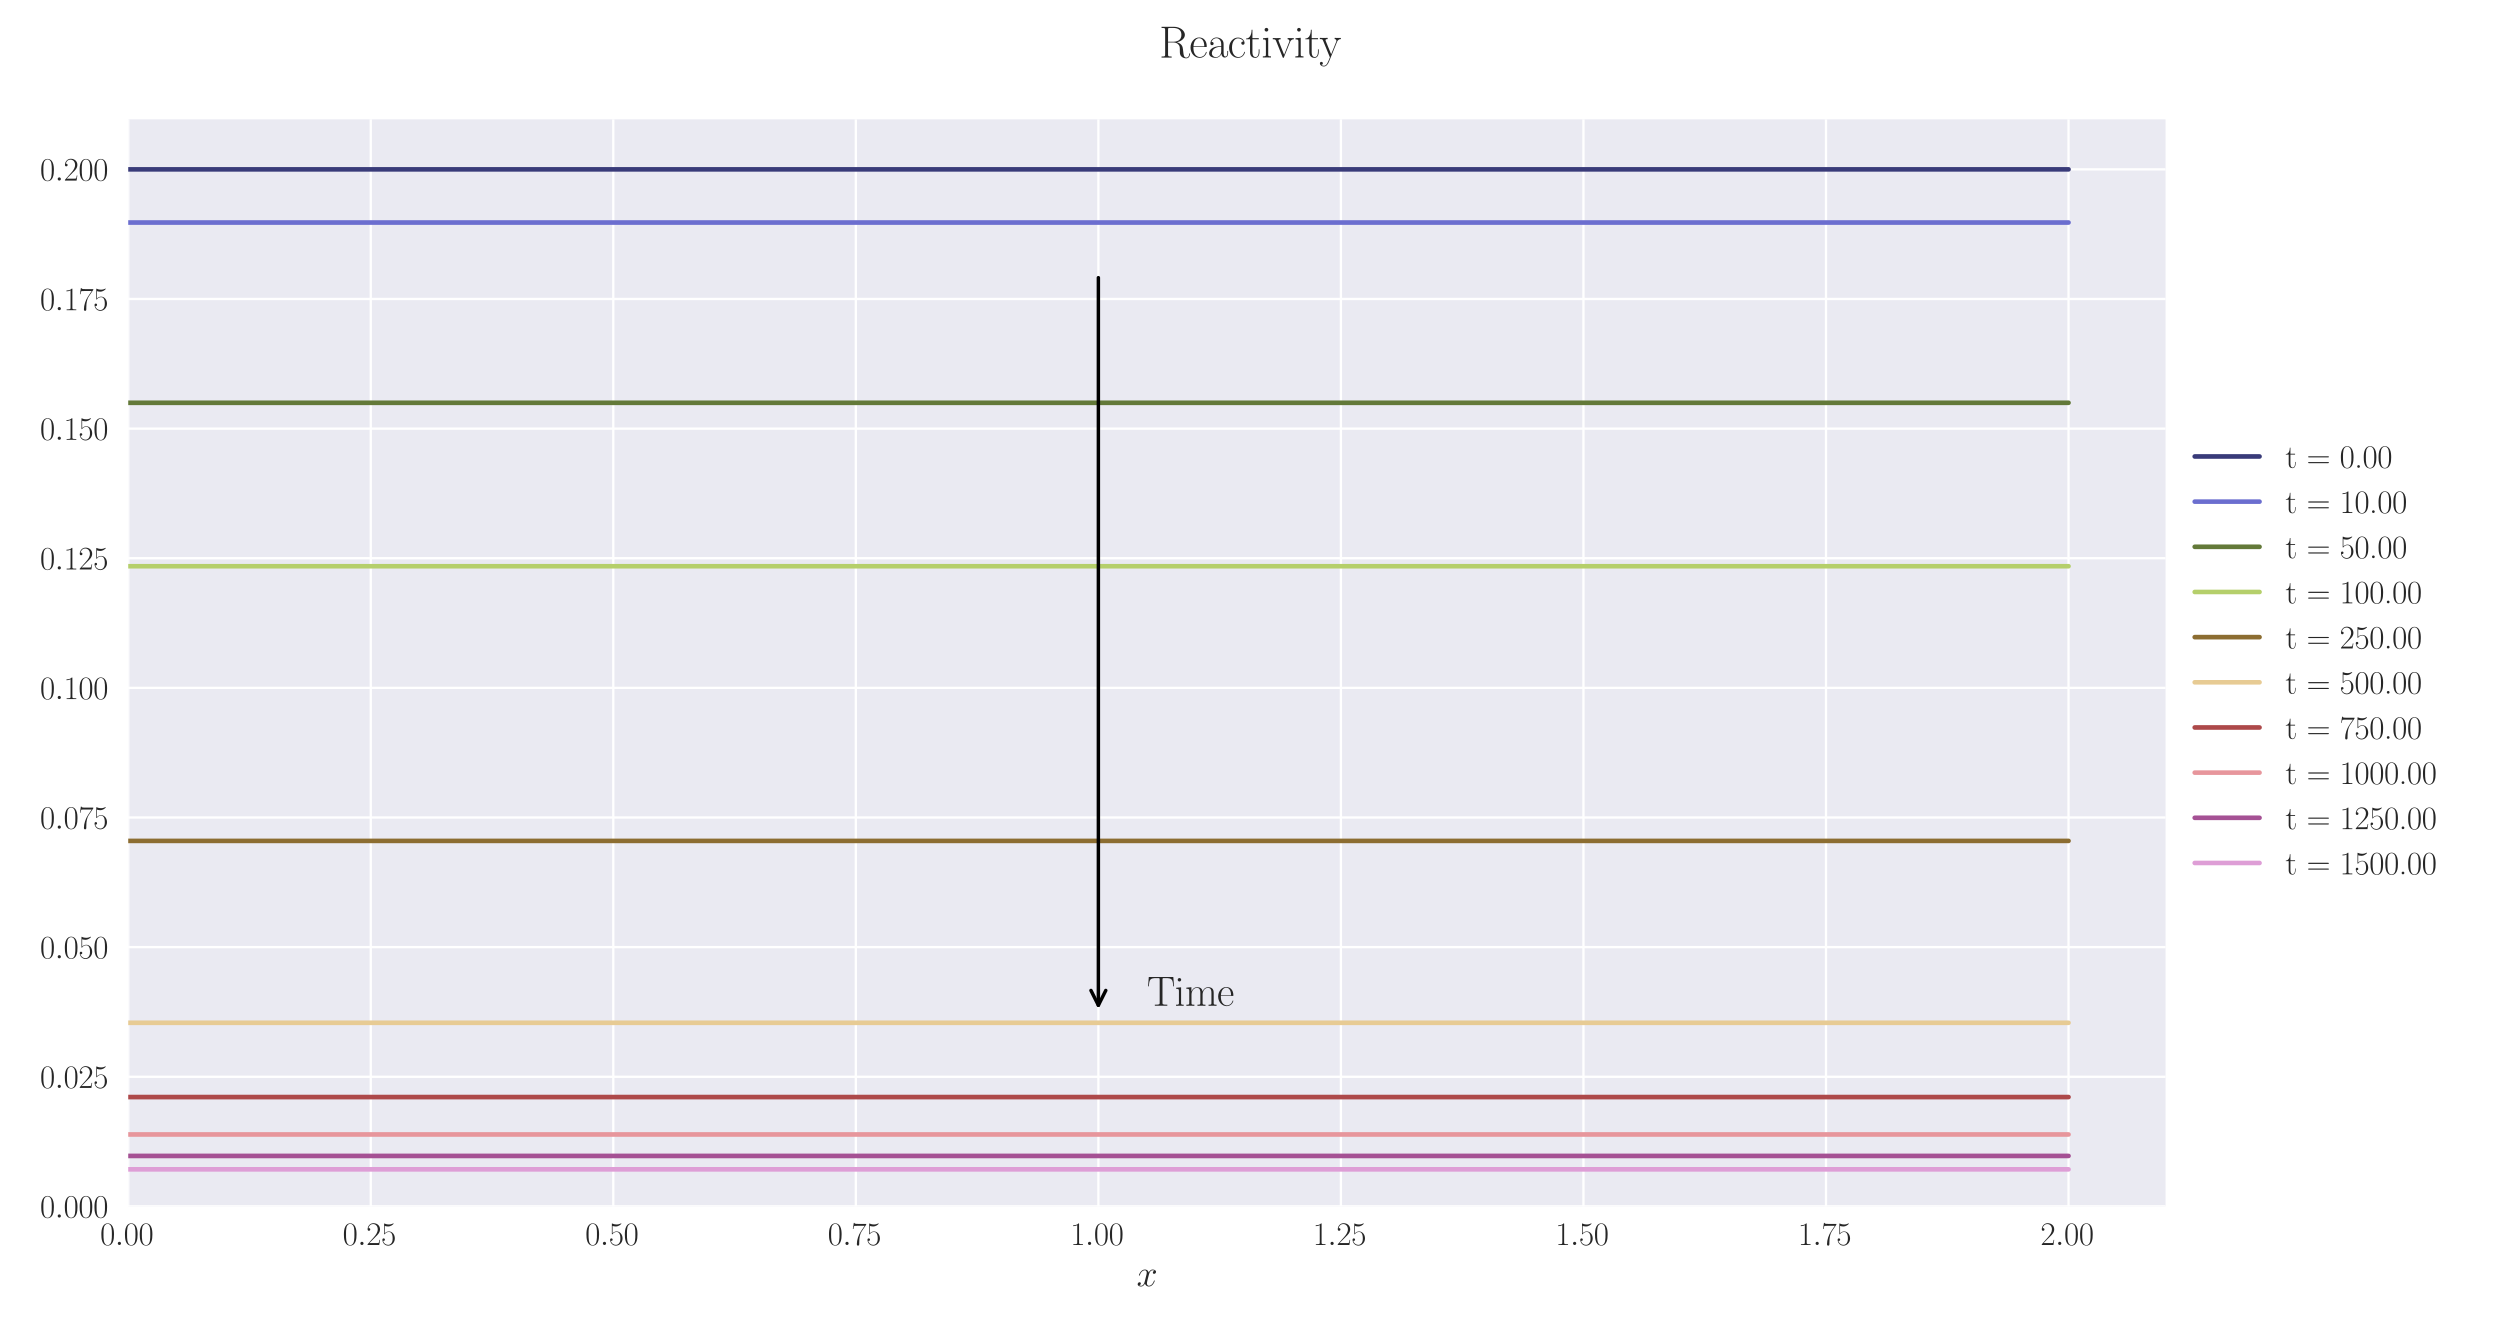 <?xml version="1.0" encoding="utf-8" standalone="no"?>
<!DOCTYPE svg PUBLIC "-//W3C//DTD SVG 1.1//EN"
  "http://www.w3.org/Graphics/SVG/1.1/DTD/svg11.dtd">
<svg xmlns:xlink="http://www.w3.org/1999/xlink" width="1080pt" height="576pt" viewBox="0 0 1080 576" xmlns="http://www.w3.org/2000/svg" version="1.1">
 <defs>
  <style type="text/css">*{stroke-linejoin: round; stroke-linecap: butt}</style>
 </defs>
 <g id="figure_1">
  <g id="patch_1">
   <path d="M 0 576 
L 1080 576 
L 1080 0 
L 0 0 
z
" style="fill: #ffffff"/>
  </g>
  <g id="axes_1">
   <g id="patch_2">
    <path d="M 55.388 521.153 
L 935.518 521.153 
L 935.518 51.564 
L 55.388 51.564 
z
" style="fill: #eaeaf2"/>
   </g>
   <g id="matplotlib.axis_1">
    <g id="xtick_1">
     <g id="line2d_1">
      <path d="M 55.388 521.153 
L 55.388 51.564 
" clip-path="url(#pc5a077cd15)" style="fill: none; stroke: #ffffff; stroke-linecap: round"/>
     </g>
     <g id="line2d_2"/>
     <g id="text_1">
      <!-- $\mathdefault{0.00}$ -->
      <g style="fill: #262626" transform="translate(43.248 537.839) scale(0.14 -0.14)">
       <defs>
        <path id="CMR17-30" d="M 2688 2025 
C 2688 2416 2682 3080 2413 3591 
C 2176 4039 1798 4198 1466 4198 
C 1158 4198 768 4058 525 3597 
C 269 3118 243 2524 243 2025 
C 243 1661 250 1106 448 619 
C 723 -39 1216 -128 1466 -128 
C 1760 -128 2208 -7 2470 600 
C 2662 1042 2688 1559 2688 2025 
z
M 1466 -26 
C 1056 -26 813 325 723 812 
C 653 1188 653 1738 653 2096 
C 653 2588 653 2997 736 3387 
C 858 3929 1216 4096 1466 4096 
C 1728 4096 2067 3923 2189 3400 
C 2272 3036 2278 2607 2278 2096 
C 2278 1680 2278 1169 2202 792 
C 2067 95 1690 -26 1466 -26 
z
" transform="scale(0.016)"/>
        <path id="CMMI12-3a" d="M 1178 307 
C 1178 492 1024 619 870 619 
C 685 619 557 466 557 313 
C 557 128 710 0 864 0 
C 1050 0 1178 153 1178 307 
z
" transform="scale(0.016)"/>
       </defs>
       <use xlink:href="#CMR17-30" transform="scale(0.996)"/>
       <use xlink:href="#CMMI12-3a" transform="translate(45.69 0) scale(0.996)"/>
       <use xlink:href="#CMR17-30" transform="translate(72.788 0) scale(0.996)"/>
       <use xlink:href="#CMR17-30" transform="translate(118.478 0) scale(0.996)"/>
      </g>
     </g>
    </g>
    <g id="xtick_2">
     <g id="line2d_3">
      <path d="M 160.165 521.153 
L 160.165 51.564 
" clip-path="url(#pc5a077cd15)" style="fill: none; stroke: #ffffff; stroke-linecap: round"/>
     </g>
     <g id="line2d_4"/>
     <g id="text_2">
      <!-- $\mathdefault{0.25}$ -->
      <g style="fill: #262626" transform="translate(148.025 537.839) scale(0.14 -0.14)">
       <defs>
        <path id="CMR17-32" d="M 2669 989 
L 2554 989 
C 2490 536 2438 459 2413 420 
C 2381 369 1920 369 1830 369 
L 602 369 
C 832 619 1280 1072 1824 1597 
C 2214 1967 2669 2402 2669 3035 
C 2669 3790 2067 4224 1395 4224 
C 691 4224 262 3604 262 3030 
C 262 2780 448 2748 525 2748 
C 589 2748 781 2787 781 3010 
C 781 3207 614 3264 525 3264 
C 486 3264 448 3258 422 3245 
C 544 3790 915 4058 1306 4058 
C 1862 4058 2227 3617 2227 3035 
C 2227 2479 1901 2000 1536 1584 
L 262 146 
L 262 0 
L 2515 0 
L 2669 989 
z
" transform="scale(0.016)"/>
        <path id="CMR17-35" d="M 730 3692 
C 794 3666 1056 3584 1325 3584 
C 1920 3584 2246 3911 2432 4100 
C 2432 4157 2432 4192 2394 4192 
C 2387 4192 2374 4192 2323 4163 
C 2099 4058 1837 3973 1517 3973 
C 1325 3973 1037 3999 723 4139 
C 653 4171 640 4171 634 4171 
C 602 4171 595 4164 595 4037 
L 595 2203 
C 595 2089 595 2057 659 2057 
C 691 2057 704 2070 736 2114 
C 941 2401 1222 2522 1542 2522 
C 1766 2522 2246 2382 2246 1289 
C 2246 1085 2246 715 2054 421 
C 1894 159 1645 25 1370 25 
C 947 25 518 320 403 814 
C 429 807 480 795 506 795 
C 589 795 749 840 749 1038 
C 749 1210 627 1280 506 1280 
C 358 1280 262 1190 262 1011 
C 262 454 704 -128 1382 -128 
C 2042 -128 2669 440 2669 1264 
C 2669 2030 2170 2624 1549 2624 
C 1222 2624 947 2503 730 2274 
L 730 3692 
z
" transform="scale(0.016)"/>
       </defs>
       <use xlink:href="#CMR17-30" transform="scale(0.996)"/>
       <use xlink:href="#CMMI12-3a" transform="translate(45.69 0) scale(0.996)"/>
       <use xlink:href="#CMR17-32" transform="translate(72.788 0) scale(0.996)"/>
       <use xlink:href="#CMR17-35" transform="translate(118.478 0) scale(0.996)"/>
      </g>
     </g>
    </g>
    <g id="xtick_3">
     <g id="line2d_5">
      <path d="M 264.942 521.153 
L 264.942 51.564 
" clip-path="url(#pc5a077cd15)" style="fill: none; stroke: #ffffff; stroke-linecap: round"/>
     </g>
     <g id="line2d_6"/>
     <g id="text_3">
      <!-- $\mathdefault{0.50}$ -->
      <g style="fill: #262626" transform="translate(252.803 537.839) scale(0.14 -0.14)">
       <use xlink:href="#CMR17-30" transform="scale(0.996)"/>
       <use xlink:href="#CMMI12-3a" transform="translate(45.69 0) scale(0.996)"/>
       <use xlink:href="#CMR17-35" transform="translate(72.788 0) scale(0.996)"/>
       <use xlink:href="#CMR17-30" transform="translate(118.478 0) scale(0.996)"/>
      </g>
     </g>
    </g>
    <g id="xtick_4">
     <g id="line2d_7">
      <path d="M 369.72 521.153 
L 369.72 51.564 
" clip-path="url(#pc5a077cd15)" style="fill: none; stroke: #ffffff; stroke-linecap: round"/>
     </g>
     <g id="line2d_8"/>
     <g id="text_4">
      <!-- $\mathdefault{0.75}$ -->
      <g style="fill: #262626" transform="translate(357.58 537.839) scale(0.14 -0.14)">
       <defs>
        <path id="CMR17-37" d="M 2886 3941 
L 2886 4081 
L 1382 4081 
C 634 4081 621 4165 595 4288 
L 480 4288 
L 294 3094 
L 410 3094 
C 429 3215 474 3540 550 3661 
C 589 3712 1062 3712 1171 3712 
L 2579 3712 
L 1869 2661 
C 1395 1954 1069 999 1069 165 
C 1069 89 1069 -128 1299 -128 
C 1530 -128 1530 89 1530 171 
L 1530 465 
C 1530 1508 1709 2196 2003 2636 
L 2886 3941 
z
" transform="scale(0.016)"/>
       </defs>
       <use xlink:href="#CMR17-30" transform="scale(0.996)"/>
       <use xlink:href="#CMMI12-3a" transform="translate(45.69 0) scale(0.996)"/>
       <use xlink:href="#CMR17-37" transform="translate(72.788 0) scale(0.996)"/>
       <use xlink:href="#CMR17-35" transform="translate(118.478 0) scale(0.996)"/>
      </g>
     </g>
    </g>
    <g id="xtick_5">
     <g id="line2d_9">
      <path d="M 474.497 521.153 
L 474.497 51.564 
" clip-path="url(#pc5a077cd15)" style="fill: none; stroke: #ffffff; stroke-linecap: round"/>
     </g>
     <g id="line2d_10"/>
     <g id="text_5">
      <!-- $\mathdefault{1.00}$ -->
      <g style="fill: #262626" transform="translate(462.358 537.839) scale(0.14 -0.14)">
       <defs>
        <path id="CMR17-31" d="M 1702 4058 
C 1702 4192 1696 4192 1606 4192 
C 1357 3916 979 3827 621 3827 
C 602 3827 570 3827 563 3808 
C 557 3795 557 3782 557 3648 
C 755 3648 1088 3686 1344 3839 
L 1344 461 
C 1344 236 1331 160 781 160 
L 589 160 
L 589 0 
C 896 0 1216 0 1523 0 
C 1830 0 2150 0 2458 0 
L 2458 160 
L 2266 160 
C 1715 160 1702 230 1702 458 
L 1702 4058 
z
" transform="scale(0.016)"/>
       </defs>
       <use xlink:href="#CMR17-31" transform="scale(0.996)"/>
       <use xlink:href="#CMMI12-3a" transform="translate(45.69 0) scale(0.996)"/>
       <use xlink:href="#CMR17-30" transform="translate(72.788 0) scale(0.996)"/>
       <use xlink:href="#CMR17-30" transform="translate(118.478 0) scale(0.996)"/>
      </g>
     </g>
    </g>
    <g id="xtick_6">
     <g id="line2d_11">
      <path d="M 579.275 521.153 
L 579.275 51.564 
" clip-path="url(#pc5a077cd15)" style="fill: none; stroke: #ffffff; stroke-linecap: round"/>
     </g>
     <g id="line2d_12"/>
     <g id="text_6">
      <!-- $\mathdefault{1.25}$ -->
      <g style="fill: #262626" transform="translate(567.135 537.839) scale(0.14 -0.14)">
       <use xlink:href="#CMR17-31" transform="scale(0.996)"/>
       <use xlink:href="#CMMI12-3a" transform="translate(45.69 0) scale(0.996)"/>
       <use xlink:href="#CMR17-32" transform="translate(72.788 0) scale(0.996)"/>
       <use xlink:href="#CMR17-35" transform="translate(118.478 0) scale(0.996)"/>
      </g>
     </g>
    </g>
    <g id="xtick_7">
     <g id="line2d_13">
      <path d="M 684.052 521.153 
L 684.052 51.564 
" clip-path="url(#pc5a077cd15)" style="fill: none; stroke: #ffffff; stroke-linecap: round"/>
     </g>
     <g id="line2d_14"/>
     <g id="text_7">
      <!-- $\mathdefault{1.50}$ -->
      <g style="fill: #262626" transform="translate(671.912 537.839) scale(0.14 -0.14)">
       <use xlink:href="#CMR17-31" transform="scale(0.996)"/>
       <use xlink:href="#CMMI12-3a" transform="translate(45.69 0) scale(0.996)"/>
       <use xlink:href="#CMR17-35" transform="translate(72.788 0) scale(0.996)"/>
       <use xlink:href="#CMR17-30" transform="translate(118.478 0) scale(0.996)"/>
      </g>
     </g>
    </g>
    <g id="xtick_8">
     <g id="line2d_15">
      <path d="M 788.829 521.153 
L 788.829 51.564 
" clip-path="url(#pc5a077cd15)" style="fill: none; stroke: #ffffff; stroke-linecap: round"/>
     </g>
     <g id="line2d_16"/>
     <g id="text_8">
      <!-- $\mathdefault{1.75}$ -->
      <g style="fill: #262626" transform="translate(776.69 537.839) scale(0.14 -0.14)">
       <use xlink:href="#CMR17-31" transform="scale(0.996)"/>
       <use xlink:href="#CMMI12-3a" transform="translate(45.69 0) scale(0.996)"/>
       <use xlink:href="#CMR17-37" transform="translate(72.788 0) scale(0.996)"/>
       <use xlink:href="#CMR17-35" transform="translate(118.478 0) scale(0.996)"/>
      </g>
     </g>
    </g>
    <g id="xtick_9">
     <g id="line2d_17">
      <path d="M 893.607 521.153 
L 893.607 51.564 
" clip-path="url(#pc5a077cd15)" style="fill: none; stroke: #ffffff; stroke-linecap: round"/>
     </g>
     <g id="line2d_18"/>
     <g id="text_9">
      <!-- $\mathdefault{2.00}$ -->
      <g style="fill: #262626" transform="translate(881.467 537.839) scale(0.14 -0.14)">
       <use xlink:href="#CMR17-32" transform="scale(0.996)"/>
       <use xlink:href="#CMMI12-3a" transform="translate(45.69 0) scale(0.996)"/>
       <use xlink:href="#CMR17-30" transform="translate(72.788 0) scale(0.996)"/>
       <use xlink:href="#CMR17-30" transform="translate(118.478 0) scale(0.996)"/>
      </g>
     </g>
    </g>
    <g id="text_10">
     <!-- $x$ -->
     <g style="fill: #262626" transform="translate(491.018 555.621) scale(0.16 -0.16)">
      <defs>
       <path id="CMMI12-78" d="M 3034 2606 
C 2829 2567 2752 2414 2752 2293 
C 2752 2139 2874 2088 2963 2088 
C 3155 2088 3290 2254 3290 2427 
C 3290 2695 2982 2816 2714 2816 
C 2323 2816 2106 2433 2048 2312 
C 1901 2816 1504 2816 1389 2816 
C 736 2816 390 1980 390 1839 
C 390 1814 416 1782 461 1782 
C 512 1782 525 1820 538 1846 
C 755 2555 1184 2689 1370 2689 
C 1658 2689 1715 2420 1715 2267 
C 1715 2127 1677 1980 1600 1673 
L 1382 798 
C 1286 415 1101 64 762 64 
C 730 64 570 64 435 147 
C 666 192 717 383 717 460 
C 717 588 621 664 499 664 
C 346 664 179 530 179 326 
C 179 57 480 -64 755 -64 
C 1062 -64 1280 179 1414 441 
C 1517 64 1837 -64 2074 -64 
C 2726 -64 3072 773 3072 913 
C 3072 945 3046 971 3008 971 
C 2950 971 2944 939 2925 888 
C 2752 326 2381 64 2093 64 
C 1869 64 1747 230 1747 492 
C 1747 632 1773 734 1875 1156 
L 2099 2024 
C 2195 2408 2413 2689 2707 2689 
C 2720 2689 2899 2689 3034 2606 
z
" transform="scale(0.016)"/>
      </defs>
      <use xlink:href="#CMMI12-78" transform="scale(0.996)"/>
     </g>
    </g>
   </g>
   <g id="matplotlib.axis_2">
    <g id="ytick_1">
     <g id="line2d_19">
      <path d="M 55.388 521.153 
L 935.518 521.153 
" clip-path="url(#pc5a077cd15)" style="fill: none; stroke: #ffffff; stroke-linecap: round"/>
     </g>
     <g id="line2d_20"/>
     <g id="text_11">
      <!-- $\mathdefault{0.000}$ -->
      <g style="fill: #262626" transform="translate(17.28 525.996) scale(0.14 -0.14)">
       <use xlink:href="#CMR17-30" transform="scale(0.996)"/>
       <use xlink:href="#CMMI12-3a" transform="translate(45.69 0) scale(0.996)"/>
       <use xlink:href="#CMR17-30" transform="translate(72.788 0) scale(0.996)"/>
       <use xlink:href="#CMR17-30" transform="translate(118.478 0) scale(0.996)"/>
       <use xlink:href="#CMR17-30" transform="translate(164.169 0) scale(0.996)"/>
      </g>
     </g>
    </g>
    <g id="ytick_2">
     <g id="line2d_21">
      <path d="M 55.388 465.154 
L 935.518 465.154 
" clip-path="url(#pc5a077cd15)" style="fill: none; stroke: #ffffff; stroke-linecap: round"/>
     </g>
     <g id="line2d_22"/>
     <g id="text_12">
      <!-- $\mathdefault{0.025}$ -->
      <g style="fill: #262626" transform="translate(17.28 469.997) scale(0.14 -0.14)">
       <use xlink:href="#CMR17-30" transform="scale(0.996)"/>
       <use xlink:href="#CMMI12-3a" transform="translate(45.69 0) scale(0.996)"/>
       <use xlink:href="#CMR17-30" transform="translate(72.788 0) scale(0.996)"/>
       <use xlink:href="#CMR17-32" transform="translate(118.478 0) scale(0.996)"/>
       <use xlink:href="#CMR17-35" transform="translate(164.169 0) scale(0.996)"/>
      </g>
     </g>
    </g>
    <g id="ytick_3">
     <g id="line2d_23">
      <path d="M 55.388 409.156 
L 935.518 409.156 
" clip-path="url(#pc5a077cd15)" style="fill: none; stroke: #ffffff; stroke-linecap: round"/>
     </g>
     <g id="line2d_24"/>
     <g id="text_13">
      <!-- $\mathdefault{0.050}$ -->
      <g style="fill: #262626" transform="translate(17.28 413.999) scale(0.14 -0.14)">
       <use xlink:href="#CMR17-30" transform="scale(0.996)"/>
       <use xlink:href="#CMMI12-3a" transform="translate(45.69 0) scale(0.996)"/>
       <use xlink:href="#CMR17-30" transform="translate(72.788 0) scale(0.996)"/>
       <use xlink:href="#CMR17-35" transform="translate(118.478 0) scale(0.996)"/>
       <use xlink:href="#CMR17-30" transform="translate(164.169 0) scale(0.996)"/>
      </g>
     </g>
    </g>
    <g id="ytick_4">
     <g id="line2d_25">
      <path d="M 55.388 353.157 
L 935.518 353.157 
" clip-path="url(#pc5a077cd15)" style="fill: none; stroke: #ffffff; stroke-linecap: round"/>
     </g>
     <g id="line2d_26"/>
     <g id="text_14">
      <!-- $\mathdefault{0.075}$ -->
      <g style="fill: #262626" transform="translate(17.28 358) scale(0.14 -0.14)">
       <use xlink:href="#CMR17-30" transform="scale(0.996)"/>
       <use xlink:href="#CMMI12-3a" transform="translate(45.69 0) scale(0.996)"/>
       <use xlink:href="#CMR17-30" transform="translate(72.788 0) scale(0.996)"/>
       <use xlink:href="#CMR17-37" transform="translate(118.478 0) scale(0.996)"/>
       <use xlink:href="#CMR17-35" transform="translate(164.169 0) scale(0.996)"/>
      </g>
     </g>
    </g>
    <g id="ytick_5">
     <g id="line2d_27">
      <path d="M 55.388 297.158 
L 935.518 297.158 
" clip-path="url(#pc5a077cd15)" style="fill: none; stroke: #ffffff; stroke-linecap: round"/>
     </g>
     <g id="line2d_28"/>
     <g id="text_15">
      <!-- $\mathdefault{0.100}$ -->
      <g style="fill: #262626" transform="translate(17.28 302.001) scale(0.14 -0.14)">
       <use xlink:href="#CMR17-30" transform="scale(0.996)"/>
       <use xlink:href="#CMMI12-3a" transform="translate(45.69 0) scale(0.996)"/>
       <use xlink:href="#CMR17-31" transform="translate(72.788 0) scale(0.996)"/>
       <use xlink:href="#CMR17-30" transform="translate(118.478 0) scale(0.996)"/>
       <use xlink:href="#CMR17-30" transform="translate(164.169 0) scale(0.996)"/>
      </g>
     </g>
    </g>
    <g id="ytick_6">
     <g id="line2d_29">
      <path d="M 55.388 241.16 
L 935.518 241.16 
" clip-path="url(#pc5a077cd15)" style="fill: none; stroke: #ffffff; stroke-linecap: round"/>
     </g>
     <g id="line2d_30"/>
     <g id="text_16">
      <!-- $\mathdefault{0.125}$ -->
      <g style="fill: #262626" transform="translate(17.28 246.003) scale(0.14 -0.14)">
       <use xlink:href="#CMR17-30" transform="scale(0.996)"/>
       <use xlink:href="#CMMI12-3a" transform="translate(45.69 0) scale(0.996)"/>
       <use xlink:href="#CMR17-31" transform="translate(72.788 0) scale(0.996)"/>
       <use xlink:href="#CMR17-32" transform="translate(118.478 0) scale(0.996)"/>
       <use xlink:href="#CMR17-35" transform="translate(164.169 0) scale(0.996)"/>
      </g>
     </g>
    </g>
    <g id="ytick_7">
     <g id="line2d_31">
      <path d="M 55.388 185.161 
L 935.518 185.161 
" clip-path="url(#pc5a077cd15)" style="fill: none; stroke: #ffffff; stroke-linecap: round"/>
     </g>
     <g id="line2d_32"/>
     <g id="text_17">
      <!-- $\mathdefault{0.150}$ -->
      <g style="fill: #262626" transform="translate(17.28 190.004) scale(0.14 -0.14)">
       <use xlink:href="#CMR17-30" transform="scale(0.996)"/>
       <use xlink:href="#CMMI12-3a" transform="translate(45.69 0) scale(0.996)"/>
       <use xlink:href="#CMR17-31" transform="translate(72.788 0) scale(0.996)"/>
       <use xlink:href="#CMR17-35" transform="translate(118.478 0) scale(0.996)"/>
       <use xlink:href="#CMR17-30" transform="translate(164.169 0) scale(0.996)"/>
      </g>
     </g>
    </g>
    <g id="ytick_8">
     <g id="line2d_33">
      <path d="M 55.388 129.163 
L 935.518 129.163 
" clip-path="url(#pc5a077cd15)" style="fill: none; stroke: #ffffff; stroke-linecap: round"/>
     </g>
     <g id="line2d_34"/>
     <g id="text_18">
      <!-- $\mathdefault{0.175}$ -->
      <g style="fill: #262626" transform="translate(17.28 134.005) scale(0.14 -0.14)">
       <use xlink:href="#CMR17-30" transform="scale(0.996)"/>
       <use xlink:href="#CMMI12-3a" transform="translate(45.69 0) scale(0.996)"/>
       <use xlink:href="#CMR17-31" transform="translate(72.788 0) scale(0.996)"/>
       <use xlink:href="#CMR17-37" transform="translate(118.478 0) scale(0.996)"/>
       <use xlink:href="#CMR17-35" transform="translate(164.169 0) scale(0.996)"/>
      </g>
     </g>
    </g>
    <g id="ytick_9">
     <g id="line2d_35">
      <path d="M 55.388 73.164 
L 935.518 73.164 
" clip-path="url(#pc5a077cd15)" style="fill: none; stroke: #ffffff; stroke-linecap: round"/>
     </g>
     <g id="line2d_36"/>
     <g id="text_19">
      <!-- $\mathdefault{0.200}$ -->
      <g style="fill: #262626" transform="translate(17.28 78.007) scale(0.14 -0.14)">
       <use xlink:href="#CMR17-30" transform="scale(0.996)"/>
       <use xlink:href="#CMMI12-3a" transform="translate(45.69 0) scale(0.996)"/>
       <use xlink:href="#CMR17-32" transform="translate(72.788 0) scale(0.996)"/>
       <use xlink:href="#CMR17-30" transform="translate(118.478 0) scale(0.996)"/>
       <use xlink:href="#CMR17-30" transform="translate(164.169 0) scale(0.996)"/>
      </g>
     </g>
    </g>
   </g>
   <g id="line2d_37">
    <path d="M 55.388 73.164 
L 63.77 73.164 
L 72.152 73.164 
L 80.534 73.164 
L 88.916 73.164 
L 97.299 73.164 
L 105.681 73.164 
L 114.063 73.164 
L 122.445 73.164 
L 130.827 73.164 
L 139.209 73.164 
L 147.592 73.164 
L 155.974 73.164 
L 164.356 73.164 
L 172.738 73.164 
L 181.12 73.164 
L 189.503 73.164 
L 197.885 73.164 
L 206.267 73.164 
L 214.649 73.164 
L 223.031 73.164 
L 231.414 73.164 
L 239.796 73.164 
L 248.178 73.164 
L 256.56 73.164 
L 264.942 73.164 
L 273.325 73.164 
L 281.707 73.164 
L 290.089 73.164 
L 298.471 73.164 
L 306.853 73.164 
L 315.235 73.164 
L 323.618 73.164 
L 332 73.164 
L 340.382 73.164 
L 348.764 73.164 
L 357.146 73.164 
L 365.529 73.164 
L 373.911 73.164 
L 382.293 73.164 
L 390.675 73.164 
L 399.057 73.164 
L 407.44 73.164 
L 415.822 73.164 
L 424.204 73.164 
L 432.586 73.164 
L 440.968 73.164 
L 449.351 73.164 
L 457.733 73.164 
L 466.115 73.164 
L 474.497 73.164 
L 482.879 73.164 
L 491.262 73.164 
L 499.644 73.164 
L 508.026 73.164 
L 516.408 73.164 
L 524.79 73.164 
L 533.172 73.164 
L 541.555 73.164 
L 549.937 73.164 
L 558.319 73.164 
L 566.701 73.164 
L 575.083 73.164 
L 583.466 73.164 
L 591.848 73.164 
L 600.23 73.164 
L 608.612 73.164 
L 616.994 73.164 
L 625.377 73.164 
L 633.759 73.164 
L 642.141 73.164 
L 650.523 73.164 
L 658.905 73.164 
L 667.288 73.164 
L 675.67 73.164 
L 684.052 73.164 
L 692.434 73.164 
L 700.816 73.164 
L 709.198 73.164 
L 717.581 73.164 
L 725.963 73.164 
L 734.345 73.164 
L 742.727 73.164 
L 751.109 73.164 
L 759.492 73.164 
L 767.874 73.164 
L 776.256 73.164 
L 784.638 73.164 
L 793.02 73.164 
L 801.403 73.164 
L 809.785 73.164 
L 818.167 73.164 
L 826.549 73.164 
L 834.931 73.164 
L 843.314 73.164 
L 851.696 73.164 
L 860.078 73.164 
L 868.46 73.164 
L 876.842 73.164 
L 885.225 73.164 
L 893.607 73.164 
" clip-path="url(#pc5a077cd15)" style="fill: none; stroke: #393b79; stroke-width: 2; stroke-linecap: round"/>
   </g>
   <g id="line2d_38">
    <path d="M 55.388 96.13 
L 63.77 96.13 
L 72.152 96.13 
L 80.534 96.13 
L 88.916 96.13 
L 97.299 96.13 
L 105.681 96.13 
L 114.063 96.13 
L 122.445 96.13 
L 130.827 96.13 
L 139.209 96.13 
L 147.592 96.13 
L 155.974 96.13 
L 164.356 96.13 
L 172.738 96.13 
L 181.12 96.13 
L 189.503 96.13 
L 197.885 96.13 
L 206.267 96.13 
L 214.649 96.13 
L 223.031 96.13 
L 231.414 96.13 
L 239.796 96.13 
L 248.178 96.13 
L 256.56 96.13 
L 264.942 96.13 
L 273.325 96.13 
L 281.707 96.13 
L 290.089 96.13 
L 298.471 96.13 
L 306.853 96.13 
L 315.235 96.13 
L 323.618 96.13 
L 332 96.13 
L 340.382 96.13 
L 348.764 96.13 
L 357.146 96.13 
L 365.529 96.13 
L 373.911 96.13 
L 382.293 96.13 
L 390.675 96.13 
L 399.057 96.13 
L 407.44 96.13 
L 415.822 96.13 
L 424.204 96.13 
L 432.586 96.13 
L 440.968 96.13 
L 449.351 96.13 
L 457.733 96.13 
L 466.115 96.13 
L 474.497 96.13 
L 482.879 96.13 
L 491.262 96.13 
L 499.644 96.13 
L 508.026 96.13 
L 516.408 96.13 
L 524.79 96.13 
L 533.172 96.13 
L 541.555 96.13 
L 549.937 96.13 
L 558.319 96.13 
L 566.701 96.13 
L 575.083 96.13 
L 583.466 96.13 
L 591.848 96.13 
L 600.23 96.13 
L 608.612 96.13 
L 616.994 96.13 
L 625.377 96.13 
L 633.759 96.13 
L 642.141 96.13 
L 650.523 96.13 
L 658.905 96.13 
L 667.288 96.13 
L 675.67 96.13 
L 684.052 96.13 
L 692.434 96.13 
L 700.816 96.13 
L 709.198 96.13 
L 717.581 96.13 
L 725.963 96.13 
L 734.345 96.13 
L 742.727 96.13 
L 751.109 96.13 
L 759.492 96.13 
L 767.874 96.13 
L 776.256 96.13 
L 784.638 96.13 
L 793.02 96.13 
L 801.403 96.13 
L 809.785 96.13 
L 818.167 96.13 
L 826.549 96.13 
L 834.931 96.13 
L 843.314 96.13 
L 851.696 96.13 
L 860.078 96.13 
L 868.46 96.13 
L 876.842 96.13 
L 885.225 96.13 
L 893.607 96.13 
" clip-path="url(#pc5a077cd15)" style="fill: none; stroke: #6b6ecf; stroke-width: 2; stroke-linecap: round"/>
   </g>
   <g id="line2d_39">
    <path d="M 55.388 174.003 
L 63.77 174.003 
L 72.152 174.003 
L 80.534 174.003 
L 88.916 174.003 
L 97.299 174.003 
L 105.681 174.003 
L 114.063 174.003 
L 122.445 174.003 
L 130.827 174.003 
L 139.209 174.003 
L 147.592 174.003 
L 155.974 174.003 
L 164.356 174.003 
L 172.738 174.003 
L 181.12 174.003 
L 189.503 174.003 
L 197.885 174.003 
L 206.267 174.003 
L 214.649 174.003 
L 223.031 174.003 
L 231.414 174.003 
L 239.796 174.003 
L 248.178 174.003 
L 256.56 174.003 
L 264.942 174.003 
L 273.325 174.003 
L 281.707 174.003 
L 290.089 174.003 
L 298.471 174.003 
L 306.853 174.003 
L 315.235 174.003 
L 323.618 174.003 
L 332 174.003 
L 340.382 174.003 
L 348.764 174.003 
L 357.146 174.003 
L 365.529 174.003 
L 373.911 174.003 
L 382.293 174.003 
L 390.675 174.003 
L 399.057 174.003 
L 407.44 174.003 
L 415.822 174.003 
L 424.204 174.003 
L 432.586 174.003 
L 440.968 174.003 
L 449.351 174.003 
L 457.733 174.003 
L 466.115 174.003 
L 474.497 174.003 
L 482.879 174.003 
L 491.262 174.003 
L 499.644 174.003 
L 508.026 174.003 
L 516.408 174.003 
L 524.79 174.003 
L 533.172 174.003 
L 541.555 174.003 
L 549.937 174.003 
L 558.319 174.003 
L 566.701 174.003 
L 575.083 174.003 
L 583.466 174.003 
L 591.848 174.003 
L 600.23 174.003 
L 608.612 174.003 
L 616.994 174.003 
L 625.377 174.003 
L 633.759 174.003 
L 642.141 174.003 
L 650.523 174.003 
L 658.905 174.003 
L 667.288 174.003 
L 675.67 174.003 
L 684.052 174.003 
L 692.434 174.003 
L 700.816 174.003 
L 709.198 174.003 
L 717.581 174.003 
L 725.963 174.003 
L 734.345 174.003 
L 742.727 174.003 
L 751.109 174.003 
L 759.492 174.003 
L 767.874 174.003 
L 776.256 174.003 
L 784.638 174.003 
L 793.02 174.003 
L 801.403 174.003 
L 809.785 174.003 
L 818.167 174.003 
L 826.549 174.003 
L 834.931 174.003 
L 843.314 174.003 
L 851.696 174.003 
L 860.078 174.003 
L 868.46 174.003 
L 876.842 174.003 
L 885.225 174.003 
L 893.607 174.003 
" clip-path="url(#pc5a077cd15)" style="fill: none; stroke: #637939; stroke-width: 2; stroke-linecap: round"/>
   </g>
   <g id="line2d_40">
    <path d="M 55.388 244.615 
L 63.77 244.615 
L 72.152 244.615 
L 80.534 244.615 
L 88.916 244.615 
L 97.299 244.615 
L 105.681 244.615 
L 114.063 244.615 
L 122.445 244.615 
L 130.827 244.615 
L 139.209 244.615 
L 147.592 244.615 
L 155.974 244.615 
L 164.356 244.615 
L 172.738 244.615 
L 181.12 244.615 
L 189.503 244.615 
L 197.885 244.615 
L 206.267 244.615 
L 214.649 244.615 
L 223.031 244.615 
L 231.414 244.615 
L 239.796 244.615 
L 248.178 244.615 
L 256.56 244.615 
L 264.942 244.615 
L 273.325 244.615 
L 281.707 244.615 
L 290.089 244.615 
L 298.471 244.615 
L 306.853 244.615 
L 315.235 244.615 
L 323.618 244.615 
L 332 244.615 
L 340.382 244.615 
L 348.764 244.615 
L 357.146 244.615 
L 365.529 244.615 
L 373.911 244.615 
L 382.293 244.615 
L 390.675 244.615 
L 399.057 244.615 
L 407.44 244.615 
L 415.822 244.615 
L 424.204 244.615 
L 432.586 244.615 
L 440.968 244.615 
L 449.351 244.615 
L 457.733 244.615 
L 466.115 244.615 
L 474.497 244.615 
L 482.879 244.615 
L 491.262 244.615 
L 499.644 244.615 
L 508.026 244.615 
L 516.408 244.615 
L 524.79 244.615 
L 533.172 244.615 
L 541.555 244.615 
L 549.937 244.615 
L 558.319 244.615 
L 566.701 244.615 
L 575.083 244.615 
L 583.466 244.615 
L 591.848 244.615 
L 600.23 244.615 
L 608.612 244.615 
L 616.994 244.615 
L 625.377 244.615 
L 633.759 244.615 
L 642.141 244.615 
L 650.523 244.615 
L 658.905 244.615 
L 667.288 244.615 
L 675.67 244.615 
L 684.052 244.615 
L 692.434 244.615 
L 700.816 244.615 
L 709.198 244.615 
L 717.581 244.615 
L 725.963 244.615 
L 734.345 244.615 
L 742.727 244.615 
L 751.109 244.615 
L 759.492 244.615 
L 767.874 244.615 
L 776.256 244.615 
L 784.638 244.615 
L 793.02 244.615 
L 801.403 244.615 
L 809.785 244.615 
L 818.167 244.615 
L 826.549 244.615 
L 834.931 244.615 
L 843.314 244.615 
L 851.696 244.615 
L 860.078 244.615 
L 868.46 244.615 
L 876.842 244.615 
L 885.225 244.615 
L 893.607 244.615 
" clip-path="url(#pc5a077cd15)" style="fill: none; stroke: #b5cf6b; stroke-width: 2; stroke-linecap: round"/>
   </g>
   <g id="line2d_41">
    <path d="M 55.388 363.263 
L 63.77 363.263 
L 72.152 363.263 
L 80.534 363.263 
L 88.916 363.263 
L 97.299 363.263 
L 105.681 363.263 
L 114.063 363.263 
L 122.445 363.263 
L 130.827 363.263 
L 139.209 363.263 
L 147.592 363.263 
L 155.974 363.263 
L 164.356 363.263 
L 172.738 363.263 
L 181.12 363.263 
L 189.503 363.263 
L 197.885 363.263 
L 206.267 363.263 
L 214.649 363.263 
L 223.031 363.263 
L 231.414 363.263 
L 239.796 363.263 
L 248.178 363.263 
L 256.56 363.263 
L 264.942 363.263 
L 273.325 363.263 
L 281.707 363.263 
L 290.089 363.263 
L 298.471 363.263 
L 306.853 363.263 
L 315.235 363.263 
L 323.618 363.263 
L 332 363.263 
L 340.382 363.263 
L 348.764 363.263 
L 357.146 363.263 
L 365.529 363.263 
L 373.911 363.263 
L 382.293 363.263 
L 390.675 363.263 
L 399.057 363.263 
L 407.44 363.263 
L 415.822 363.263 
L 424.204 363.263 
L 432.586 363.263 
L 440.968 363.263 
L 449.351 363.263 
L 457.733 363.263 
L 466.115 363.263 
L 474.497 363.263 
L 482.879 363.263 
L 491.262 363.263 
L 499.644 363.263 
L 508.026 363.263 
L 516.408 363.263 
L 524.79 363.263 
L 533.172 363.263 
L 541.555 363.263 
L 549.937 363.263 
L 558.319 363.263 
L 566.701 363.263 
L 575.083 363.263 
L 583.466 363.263 
L 591.848 363.263 
L 600.23 363.263 
L 608.612 363.263 
L 616.994 363.263 
L 625.377 363.263 
L 633.759 363.263 
L 642.141 363.263 
L 650.523 363.263 
L 658.905 363.263 
L 667.288 363.263 
L 675.67 363.263 
L 684.052 363.263 
L 692.434 363.263 
L 700.816 363.263 
L 709.198 363.263 
L 717.581 363.263 
L 725.963 363.263 
L 734.345 363.263 
L 742.727 363.263 
L 751.109 363.263 
L 759.492 363.263 
L 767.874 363.263 
L 776.256 363.263 
L 784.638 363.263 
L 793.02 363.263 
L 801.403 363.263 
L 809.785 363.263 
L 818.167 363.263 
L 826.549 363.263 
L 834.931 363.263 
L 843.314 363.263 
L 851.696 363.263 
L 860.078 363.263 
L 868.46 363.263 
L 876.842 363.263 
L 885.225 363.263 
L 893.607 363.263 
" clip-path="url(#pc5a077cd15)" style="fill: none; stroke: #8c6d31; stroke-width: 2; stroke-linecap: round"/>
   </g>
   <g id="line2d_42">
    <path d="M 55.388 441.846 
L 63.77 441.846 
L 72.152 441.846 
L 80.534 441.846 
L 88.916 441.846 
L 97.299 441.846 
L 105.681 441.846 
L 114.063 441.846 
L 122.445 441.846 
L 130.827 441.846 
L 139.209 441.846 
L 147.592 441.846 
L 155.974 441.846 
L 164.356 441.846 
L 172.738 441.846 
L 181.12 441.846 
L 189.503 441.846 
L 197.885 441.846 
L 206.267 441.846 
L 214.649 441.846 
L 223.031 441.846 
L 231.414 441.846 
L 239.796 441.846 
L 248.178 441.846 
L 256.56 441.846 
L 264.942 441.846 
L 273.325 441.846 
L 281.707 441.846 
L 290.089 441.846 
L 298.471 441.846 
L 306.853 441.846 
L 315.235 441.846 
L 323.618 441.846 
L 332 441.846 
L 340.382 441.846 
L 348.764 441.846 
L 357.146 441.846 
L 365.529 441.846 
L 373.911 441.846 
L 382.293 441.846 
L 390.675 441.846 
L 399.057 441.846 
L 407.44 441.846 
L 415.822 441.846 
L 424.204 441.846 
L 432.586 441.846 
L 440.968 441.846 
L 449.351 441.846 
L 457.733 441.846 
L 466.115 441.846 
L 474.497 441.846 
L 482.879 441.846 
L 491.262 441.846 
L 499.644 441.846 
L 508.026 441.846 
L 516.408 441.846 
L 524.79 441.846 
L 533.172 441.846 
L 541.555 441.846 
L 549.937 441.846 
L 558.319 441.846 
L 566.701 441.846 
L 575.083 441.846 
L 583.466 441.846 
L 591.848 441.846 
L 600.23 441.846 
L 608.612 441.846 
L 616.994 441.846 
L 625.377 441.846 
L 633.759 441.846 
L 642.141 441.846 
L 650.523 441.846 
L 658.905 441.846 
L 667.288 441.846 
L 675.67 441.846 
L 684.052 441.846 
L 692.434 441.846 
L 700.816 441.846 
L 709.198 441.846 
L 717.581 441.846 
L 725.963 441.846 
L 734.345 441.846 
L 742.727 441.846 
L 751.109 441.846 
L 759.492 441.846 
L 767.874 441.846 
L 776.256 441.846 
L 784.638 441.846 
L 793.02 441.846 
L 801.403 441.846 
L 809.785 441.846 
L 818.167 441.846 
L 826.549 441.846 
L 834.931 441.846 
L 843.314 441.846 
L 851.696 441.846 
L 860.078 441.846 
L 868.46 441.846 
L 876.842 441.846 
L 885.225 441.846 
L 893.607 441.846 
" clip-path="url(#pc5a077cd15)" style="fill: none; stroke: #e7cb94; stroke-width: 2; stroke-linecap: round"/>
   </g>
   <g id="line2d_43">
    <path d="M 55.388 473.927 
L 63.77 473.927 
L 72.152 473.927 
L 80.534 473.927 
L 88.916 473.927 
L 97.299 473.927 
L 105.681 473.927 
L 114.063 473.927 
L 122.445 473.927 
L 130.827 473.927 
L 139.209 473.927 
L 147.592 473.927 
L 155.974 473.927 
L 164.356 473.927 
L 172.738 473.927 
L 181.12 473.927 
L 189.503 473.927 
L 197.885 473.927 
L 206.267 473.927 
L 214.649 473.927 
L 223.031 473.927 
L 231.414 473.927 
L 239.796 473.927 
L 248.178 473.927 
L 256.56 473.927 
L 264.942 473.927 
L 273.325 473.927 
L 281.707 473.927 
L 290.089 473.927 
L 298.471 473.927 
L 306.853 473.927 
L 315.235 473.927 
L 323.618 473.927 
L 332 473.927 
L 340.382 473.927 
L 348.764 473.927 
L 357.146 473.927 
L 365.529 473.927 
L 373.911 473.927 
L 382.293 473.927 
L 390.675 473.927 
L 399.057 473.927 
L 407.44 473.927 
L 415.822 473.927 
L 424.204 473.927 
L 432.586 473.927 
L 440.968 473.927 
L 449.351 473.927 
L 457.733 473.927 
L 466.115 473.927 
L 474.497 473.927 
L 482.879 473.927 
L 491.262 473.927 
L 499.644 473.927 
L 508.026 473.927 
L 516.408 473.927 
L 524.79 473.927 
L 533.172 473.927 
L 541.555 473.927 
L 549.937 473.927 
L 558.319 473.927 
L 566.701 473.927 
L 575.083 473.927 
L 583.466 473.927 
L 591.848 473.927 
L 600.23 473.927 
L 608.612 473.927 
L 616.994 473.927 
L 625.377 473.927 
L 633.759 473.927 
L 642.141 473.927 
L 650.523 473.927 
L 658.905 473.927 
L 667.288 473.927 
L 675.67 473.927 
L 684.052 473.927 
L 692.434 473.927 
L 700.816 473.927 
L 709.198 473.927 
L 717.581 473.927 
L 725.963 473.927 
L 734.345 473.927 
L 742.727 473.927 
L 751.109 473.927 
L 759.492 473.927 
L 767.874 473.927 
L 776.256 473.927 
L 784.638 473.927 
L 793.02 473.927 
L 801.403 473.927 
L 809.785 473.927 
L 818.167 473.927 
L 826.549 473.927 
L 834.931 473.927 
L 843.314 473.927 
L 851.696 473.927 
L 860.078 473.927 
L 868.46 473.927 
L 876.842 473.927 
L 885.225 473.927 
L 893.607 473.927 
" clip-path="url(#pc5a077cd15)" style="fill: none; stroke: #ad494a; stroke-width: 2; stroke-linecap: round"/>
   </g>
   <g id="line2d_44">
    <path d="M 55.388 490.093 
L 63.77 490.093 
L 72.152 490.093 
L 80.534 490.093 
L 88.916 490.093 
L 97.299 490.093 
L 105.681 490.093 
L 114.063 490.093 
L 122.445 490.093 
L 130.827 490.093 
L 139.209 490.093 
L 147.592 490.093 
L 155.974 490.093 
L 164.356 490.093 
L 172.738 490.093 
L 181.12 490.093 
L 189.503 490.093 
L 197.885 490.093 
L 206.267 490.093 
L 214.649 490.093 
L 223.031 490.093 
L 231.414 490.093 
L 239.796 490.093 
L 248.178 490.093 
L 256.56 490.093 
L 264.942 490.093 
L 273.325 490.093 
L 281.707 490.093 
L 290.089 490.093 
L 298.471 490.093 
L 306.853 490.093 
L 315.235 490.093 
L 323.618 490.093 
L 332 490.093 
L 340.382 490.093 
L 348.764 490.093 
L 357.146 490.093 
L 365.529 490.093 
L 373.911 490.093 
L 382.293 490.093 
L 390.675 490.093 
L 399.057 490.093 
L 407.44 490.093 
L 415.822 490.093 
L 424.204 490.093 
L 432.586 490.093 
L 440.968 490.093 
L 449.351 490.093 
L 457.733 490.093 
L 466.115 490.093 
L 474.497 490.093 
L 482.879 490.093 
L 491.262 490.093 
L 499.644 490.093 
L 508.026 490.093 
L 516.408 490.093 
L 524.79 490.093 
L 533.172 490.093 
L 541.555 490.093 
L 549.937 490.093 
L 558.319 490.093 
L 566.701 490.093 
L 575.083 490.093 
L 583.466 490.093 
L 591.848 490.093 
L 600.23 490.093 
L 608.612 490.093 
L 616.994 490.093 
L 625.377 490.093 
L 633.759 490.093 
L 642.141 490.093 
L 650.523 490.093 
L 658.905 490.093 
L 667.288 490.093 
L 675.67 490.093 
L 684.052 490.093 
L 692.434 490.093 
L 700.816 490.093 
L 709.198 490.093 
L 717.581 490.093 
L 725.963 490.093 
L 734.345 490.093 
L 742.727 490.093 
L 751.109 490.093 
L 759.492 490.093 
L 767.874 490.093 
L 776.256 490.093 
L 784.638 490.093 
L 793.02 490.093 
L 801.403 490.093 
L 809.785 490.093 
L 818.167 490.093 
L 826.549 490.093 
L 834.931 490.093 
L 843.314 490.093 
L 851.696 490.093 
L 860.078 490.093 
L 868.46 490.093 
L 876.842 490.093 
L 885.225 490.093 
L 893.607 490.093 
" clip-path="url(#pc5a077cd15)" style="fill: none; stroke: #e7969c; stroke-width: 2; stroke-linecap: round"/>
   </g>
   <g id="line2d_45">
    <path d="M 55.388 499.361 
L 63.77 499.361 
L 72.152 499.361 
L 80.534 499.361 
L 88.916 499.361 
L 97.299 499.361 
L 105.681 499.361 
L 114.063 499.361 
L 122.445 499.361 
L 130.827 499.361 
L 139.209 499.361 
L 147.592 499.361 
L 155.974 499.361 
L 164.356 499.361 
L 172.738 499.361 
L 181.12 499.361 
L 189.503 499.361 
L 197.885 499.361 
L 206.267 499.361 
L 214.649 499.361 
L 223.031 499.361 
L 231.414 499.361 
L 239.796 499.361 
L 248.178 499.361 
L 256.56 499.361 
L 264.942 499.361 
L 273.325 499.361 
L 281.707 499.361 
L 290.089 499.361 
L 298.471 499.361 
L 306.853 499.361 
L 315.235 499.361 
L 323.618 499.361 
L 332 499.361 
L 340.382 499.361 
L 348.764 499.361 
L 357.146 499.361 
L 365.529 499.361 
L 373.911 499.361 
L 382.293 499.361 
L 390.675 499.361 
L 399.057 499.361 
L 407.44 499.361 
L 415.822 499.361 
L 424.204 499.361 
L 432.586 499.361 
L 440.968 499.361 
L 449.351 499.361 
L 457.733 499.361 
L 466.115 499.361 
L 474.497 499.361 
L 482.879 499.361 
L 491.262 499.361 
L 499.644 499.361 
L 508.026 499.361 
L 516.408 499.361 
L 524.79 499.361 
L 533.172 499.361 
L 541.555 499.361 
L 549.937 499.361 
L 558.319 499.361 
L 566.701 499.361 
L 575.083 499.361 
L 583.466 499.361 
L 591.848 499.361 
L 600.23 499.361 
L 608.612 499.361 
L 616.994 499.361 
L 625.377 499.361 
L 633.759 499.361 
L 642.141 499.361 
L 650.523 499.361 
L 658.905 499.361 
L 667.288 499.361 
L 675.67 499.361 
L 684.052 499.361 
L 692.434 499.361 
L 700.816 499.361 
L 709.198 499.361 
L 717.581 499.361 
L 725.963 499.361 
L 734.345 499.361 
L 742.727 499.361 
L 751.109 499.361 
L 759.492 499.361 
L 767.874 499.361 
L 776.256 499.361 
L 784.638 499.361 
L 793.02 499.361 
L 801.403 499.361 
L 809.785 499.361 
L 818.167 499.361 
L 826.549 499.361 
L 834.931 499.361 
L 843.314 499.361 
L 851.696 499.361 
L 860.078 499.361 
L 868.46 499.361 
L 876.842 499.361 
L 885.225 499.361 
L 893.607 499.361 
" clip-path="url(#pc5a077cd15)" style="fill: none; stroke: #a55194; stroke-width: 2; stroke-linecap: round"/>
   </g>
   <g id="line2d_46">
    <path d="M 55.388 505.159 
L 63.77 505.159 
L 72.152 505.159 
L 80.534 505.159 
L 88.916 505.159 
L 97.299 505.159 
L 105.681 505.159 
L 114.063 505.159 
L 122.445 505.159 
L 130.827 505.159 
L 139.209 505.159 
L 147.592 505.159 
L 155.974 505.159 
L 164.356 505.159 
L 172.738 505.159 
L 181.12 505.159 
L 189.503 505.159 
L 197.885 505.159 
L 206.267 505.159 
L 214.649 505.159 
L 223.031 505.159 
L 231.414 505.159 
L 239.796 505.159 
L 248.178 505.159 
L 256.56 505.159 
L 264.942 505.159 
L 273.325 505.159 
L 281.707 505.159 
L 290.089 505.159 
L 298.471 505.159 
L 306.853 505.159 
L 315.235 505.159 
L 323.618 505.159 
L 332 505.159 
L 340.382 505.159 
L 348.764 505.159 
L 357.146 505.159 
L 365.529 505.159 
L 373.911 505.159 
L 382.293 505.159 
L 390.675 505.159 
L 399.057 505.159 
L 407.44 505.159 
L 415.822 505.159 
L 424.204 505.159 
L 432.586 505.159 
L 440.968 505.159 
L 449.351 505.159 
L 457.733 505.159 
L 466.115 505.159 
L 474.497 505.159 
L 482.879 505.159 
L 491.262 505.159 
L 499.644 505.159 
L 508.026 505.159 
L 516.408 505.159 
L 524.79 505.159 
L 533.172 505.159 
L 541.555 505.159 
L 549.937 505.159 
L 558.319 505.159 
L 566.701 505.159 
L 575.083 505.159 
L 583.466 505.159 
L 591.848 505.159 
L 600.23 505.159 
L 608.612 505.159 
L 616.994 505.159 
L 625.377 505.159 
L 633.759 505.159 
L 642.141 505.159 
L 650.523 505.159 
L 658.905 505.159 
L 667.288 505.159 
L 675.67 505.159 
L 684.052 505.159 
L 692.434 505.159 
L 700.816 505.159 
L 709.198 505.159 
L 717.581 505.159 
L 725.963 505.159 
L 734.345 505.159 
L 742.727 505.159 
L 751.109 505.159 
L 759.492 505.159 
L 767.874 505.159 
L 776.256 505.159 
L 784.638 505.159 
L 793.02 505.159 
L 801.403 505.159 
L 809.785 505.159 
L 818.167 505.159 
L 826.549 505.159 
L 834.931 505.159 
L 843.314 505.159 
L 851.696 505.159 
L 860.078 505.159 
L 868.46 505.159 
L 876.842 505.159 
L 885.225 505.159 
L 893.607 505.159 
" clip-path="url(#pc5a077cd15)" style="fill: none; stroke: #de9ed6; stroke-width: 2; stroke-linecap: round"/>
   </g>
   <g id="patch_3">
    <path d="M 55.388 521.153 
L 55.388 51.564 
" style="fill: none"/>
   </g>
   <g id="patch_4">
    <path d="M 935.518 521.153 
L 935.518 51.564 
" style="fill: none"/>
   </g>
   <g id="patch_5">
    <path d="M 55.388 521.153 
L 935.518 521.153 
" style="fill: none"/>
   </g>
   <g id="patch_6">
    <path d="M 55.388 51.564 
L 935.518 51.564 
" style="fill: none"/>
   </g>
   <g id="patch_7">
    <path d="M 474.497 119.96 
Q 474.497 277.958 474.497 434.28 
" style="fill: none; stroke: #000000; stroke-width: 1.5; stroke-linecap: round"/>
    <path d="M 477.697 427.88 
L 474.497 434.28 
L 471.297 427.88 
" style="fill: none; stroke: #000000; stroke-width: 1.5; stroke-linecap: round"/>
   </g>
   <g id="text_20">
    <!-- Time -->
    <g style="fill: #262626" transform="translate(495.453 434.473) scale(0.18 -0.18)">
     <defs>
      <path id="CMR17-54" d="M 3981 4326 
L 288 4326 
L 179 2918 
L 294 2918 
C 378 3976 467 4160 1453 4160 
C 1568 4160 1754 4160 1805 4154 
C 1926 4135 1926 4058 1926 3912 
L 1926 459 
C 1926 230 1907 160 1376 160 
L 1197 160 
L 1197 0 
C 1504 0 1824 0 2138 0 
C 2451 0 2771 0 3078 0 
L 3078 160 
L 2899 160 
C 2368 160 2349 230 2349 459 
L 2349 3912 
C 2349 4052 2349 4129 2464 4154 
C 2515 4160 2701 4160 2816 4160 
C 3795 4160 3891 3976 3974 2918 
L 4090 2918 
L 3981 4326 
z
" transform="scale(0.016)"/>
      <path id="CMR17-69" d="M 992 3909 
C 992 4049 877 4170 730 4170 
C 589 4170 467 4056 467 3909 
C 467 3769 582 3648 730 3648 
C 870 3648 992 3763 992 3909 
z
M 243 2706 
L 243 2541 
C 602 2541 653 2502 653 2197 
L 653 427 
C 653 184 627 153 218 153 
L 218 -13 
C 371 0 646 0 806 0 
C 960 0 1222 0 1370 -13 
L 1370 153 
C 992 153 979 191 979 420 
L 979 2776 
L 243 2706 
z
" transform="scale(0.016)"/>
      <path id="CMR17-6d" d="M 4326 1933 
C 4326 2252 4269 2790 3507 2790 
C 3072 2790 2771 2496 2656 2151 
L 2650 2151 
C 2573 2676 2195 2790 1837 2790 
C 1331 2790 1069 2400 973 2144 
L 966 2144 
L 966 2790 
L 211 2720 
L 211 2554 
C 589 2554 646 2515 646 2208 
L 646 428 
C 646 184 621 153 211 153 
L 211 -13 
C 365 0 646 0 813 0 
C 979 0 1267 0 1421 -13 
L 1421 153 
C 1011 153 986 178 986 428 
L 986 1658 
C 986 2247 1344 2688 1792 2688 
C 2266 2688 2317 2266 2317 1958 
L 2317 428 
C 2317 184 2291 153 1882 153 
L 1882 -13 
C 2035 0 2317 0 2483 0 
C 2650 0 2938 0 3091 -13 
L 3091 153 
C 2682 153 2656 178 2656 428 
L 2656 1658 
C 2656 2247 3014 2688 3462 2688 
C 3936 2688 3987 2266 3987 1958 
L 3987 428 
C 3987 184 3962 153 3552 153 
L 3552 -13 
C 3706 0 3987 0 4154 0 
C 4320 0 4608 0 4762 -13 
L 4762 153 
C 4352 153 4326 178 4326 428 
L 4326 1933 
z
" transform="scale(0.016)"/>
      <path id="CMR17-65" d="M 2438 1472 
C 2464 1498 2464 1511 2464 1576 
C 2464 2238 2118 2816 1389 2816 
C 710 2816 173 2169 173 1383 
C 173 551 781 -64 1459 -64 
C 2176 -64 2458 607 2458 740 
C 2458 784 2419 784 2406 784 
C 2362 784 2355 771 2330 696 
C 2189 265 1837 51 1504 51 
C 1229 51 954 203 781 480 
C 582 803 582 1176 582 1472 
L 2438 1472 
z
M 589 1568 
C 634 2505 1126 2714 1382 2714 
C 1818 2714 2112 2297 2118 1568 
L 589 1568 
z
" transform="scale(0.016)"/>
     </defs>
     <use xlink:href="#CMR17-54" transform="scale(0.996)"/>
     <use xlink:href="#CMR17-69" transform="translate(66.51 0) scale(0.996)"/>
     <use xlink:href="#CMR17-6d" transform="translate(91.381 0) scale(0.996)"/>
     <use xlink:href="#CMR17-65" transform="translate(168.301 0) scale(0.996)"/>
    </g>
   </g>
   <g id="legend_1">
    <g id="line2d_47">
     <path d="M 948.118 197.198 
L 962.118 197.198 
L 976.118 197.198 
" style="fill: none; stroke: #393b79; stroke-width: 2; stroke-linecap: round"/>
    </g>
    <g id="text_21">
     <!-- t = 0.00 -->
     <g style="fill: #262626" transform="translate(987.318 202.098) scale(0.14 -0.14)">
      <defs>
       <path id="CMR17-74" d="M 966 2560 
L 1862 2560 
L 1862 2725 
L 966 2725 
L 966 3904 
L 851 3904 
C 838 3245 614 2668 70 2668 
L 70 2560 
L 627 2560 
L 627 771 
C 627 650 627 -64 1370 -64 
C 1747 -64 1965 306 1965 777 
L 1965 1140 
L 1850 1140 
L 1850 783 
C 1850 344 1677 51 1408 51 
C 1222 51 966 178 966 758 
L 966 2560 
z
" transform="scale(0.016)"/>
       <path id="CMR17-3d" d="M 4115 2017 
C 4211 2017 4307 2017 4307 2125 
C 4307 2240 4198 2240 4090 2240 
L 512 2240 
C 403 2240 294 2240 294 2125 
C 294 2017 390 2017 486 2017 
L 4115 2017 
z
M 4090 896 
C 4198 896 4307 896 4307 1011 
C 4307 1119 4211 1119 4115 1119 
L 486 1119 
C 390 1119 294 1119 294 1011 
C 294 896 403 896 512 896 
L 4090 896 
z
" transform="scale(0.016)"/>
       <path id="CMR17-2e" d="M 1062 261 
C 1062 420 934 522 800 522 
C 672 522 538 420 538 261 
C 538 102 666 0 800 0 
C 928 0 1062 102 1062 261 
z
" transform="scale(0.016)"/>
      </defs>
      <use xlink:href="#CMR17-74" transform="scale(0.996)"/>
      <use xlink:href="#CMR17-3d" transform="translate(65.357 0) scale(0.996)"/>
      <use xlink:href="#CMR17-30" transform="translate(167.147 0) scale(0.996)"/>
      <use xlink:href="#CMR17-2e" transform="translate(212.838 0) scale(0.996)"/>
      <use xlink:href="#CMR17-30" transform="translate(237.709 0) scale(0.996)"/>
      <use xlink:href="#CMR17-30" transform="translate(283.4 0) scale(0.996)"/>
     </g>
    </g>
    <g id="line2d_48">
     <path d="M 948.118 216.71 
L 962.118 216.71 
L 976.118 216.71 
" style="fill: none; stroke: #6b6ecf; stroke-width: 2; stroke-linecap: round"/>
    </g>
    <g id="text_22">
     <!-- t = 10.00 -->
     <g style="fill: #262626" transform="translate(987.318 221.61) scale(0.14 -0.14)">
      <use xlink:href="#CMR17-74" transform="scale(0.996)"/>
      <use xlink:href="#CMR17-3d" transform="translate(65.357 0) scale(0.996)"/>
      <use xlink:href="#CMR17-31" transform="translate(167.147 0) scale(0.996)"/>
      <use xlink:href="#CMR17-30" transform="translate(212.838 0) scale(0.996)"/>
      <use xlink:href="#CMR17-2e" transform="translate(258.528 0) scale(0.996)"/>
      <use xlink:href="#CMR17-30" transform="translate(283.4 0) scale(0.996)"/>
      <use xlink:href="#CMR17-30" transform="translate(329.09 0) scale(0.996)"/>
     </g>
    </g>
    <g id="line2d_49">
     <path d="M 948.118 236.222 
L 962.118 236.222 
L 976.118 236.222 
" style="fill: none; stroke: #637939; stroke-width: 2; stroke-linecap: round"/>
    </g>
    <g id="text_23">
     <!-- t = 50.00 -->
     <g style="fill: #262626" transform="translate(987.318 241.122) scale(0.14 -0.14)">
      <use xlink:href="#CMR17-74" transform="scale(0.996)"/>
      <use xlink:href="#CMR17-3d" transform="translate(65.357 0) scale(0.996)"/>
      <use xlink:href="#CMR17-35" transform="translate(167.147 0) scale(0.996)"/>
      <use xlink:href="#CMR17-30" transform="translate(212.838 0) scale(0.996)"/>
      <use xlink:href="#CMR17-2e" transform="translate(258.528 0) scale(0.996)"/>
      <use xlink:href="#CMR17-30" transform="translate(283.4 0) scale(0.996)"/>
      <use xlink:href="#CMR17-30" transform="translate(329.09 0) scale(0.996)"/>
     </g>
    </g>
    <g id="line2d_50">
     <path d="M 948.118 255.735 
L 962.118 255.735 
L 976.118 255.735 
" style="fill: none; stroke: #b5cf6b; stroke-width: 2; stroke-linecap: round"/>
    </g>
    <g id="text_24">
     <!-- t = 100.00 -->
     <g style="fill: #262626" transform="translate(987.318 260.635) scale(0.14 -0.14)">
      <use xlink:href="#CMR17-74" transform="scale(0.996)"/>
      <use xlink:href="#CMR17-3d" transform="translate(65.357 0) scale(0.996)"/>
      <use xlink:href="#CMR17-31" transform="translate(167.147 0) scale(0.996)"/>
      <use xlink:href="#CMR17-30" transform="translate(212.838 0) scale(0.996)"/>
      <use xlink:href="#CMR17-30" transform="translate(258.528 0) scale(0.996)"/>
      <use xlink:href="#CMR17-2e" transform="translate(304.219 0) scale(0.996)"/>
      <use xlink:href="#CMR17-30" transform="translate(329.09 0) scale(0.996)"/>
      <use xlink:href="#CMR17-30" transform="translate(374.78 0) scale(0.996)"/>
     </g>
    </g>
    <g id="line2d_51">
     <path d="M 948.118 275.247 
L 962.118 275.247 
L 976.118 275.247 
" style="fill: none; stroke: #8c6d31; stroke-width: 2; stroke-linecap: round"/>
    </g>
    <g id="text_25">
     <!-- t = 250.00 -->
     <g style="fill: #262626" transform="translate(987.318 280.147) scale(0.14 -0.14)">
      <use xlink:href="#CMR17-74" transform="scale(0.996)"/>
      <use xlink:href="#CMR17-3d" transform="translate(65.357 0) scale(0.996)"/>
      <use xlink:href="#CMR17-32" transform="translate(167.147 0) scale(0.996)"/>
      <use xlink:href="#CMR17-35" transform="translate(212.838 0) scale(0.996)"/>
      <use xlink:href="#CMR17-30" transform="translate(258.528 0) scale(0.996)"/>
      <use xlink:href="#CMR17-2e" transform="translate(304.219 0) scale(0.996)"/>
      <use xlink:href="#CMR17-30" transform="translate(329.09 0) scale(0.996)"/>
      <use xlink:href="#CMR17-30" transform="translate(374.78 0) scale(0.996)"/>
     </g>
    </g>
    <g id="line2d_52">
     <path d="M 948.118 294.759 
L 962.118 294.759 
L 976.118 294.759 
" style="fill: none; stroke: #e7cb94; stroke-width: 2; stroke-linecap: round"/>
    </g>
    <g id="text_26">
     <!-- t = 500.00 -->
     <g style="fill: #262626" transform="translate(987.318 299.659) scale(0.14 -0.14)">
      <use xlink:href="#CMR17-74" transform="scale(0.996)"/>
      <use xlink:href="#CMR17-3d" transform="translate(65.357 0) scale(0.996)"/>
      <use xlink:href="#CMR17-35" transform="translate(167.147 0) scale(0.996)"/>
      <use xlink:href="#CMR17-30" transform="translate(212.838 0) scale(0.996)"/>
      <use xlink:href="#CMR17-30" transform="translate(258.528 0) scale(0.996)"/>
      <use xlink:href="#CMR17-2e" transform="translate(304.219 0) scale(0.996)"/>
      <use xlink:href="#CMR17-30" transform="translate(329.09 0) scale(0.996)"/>
      <use xlink:href="#CMR17-30" transform="translate(374.78 0) scale(0.996)"/>
     </g>
    </g>
    <g id="line2d_53">
     <path d="M 948.118 314.271 
L 962.118 314.271 
L 976.118 314.271 
" style="fill: none; stroke: #ad494a; stroke-width: 2; stroke-linecap: round"/>
    </g>
    <g id="text_27">
     <!-- t = 750.00 -->
     <g style="fill: #262626" transform="translate(987.318 319.171) scale(0.14 -0.14)">
      <use xlink:href="#CMR17-74" transform="scale(0.996)"/>
      <use xlink:href="#CMR17-3d" transform="translate(65.357 0) scale(0.996)"/>
      <use xlink:href="#CMR17-37" transform="translate(167.147 0) scale(0.996)"/>
      <use xlink:href="#CMR17-35" transform="translate(212.838 0) scale(0.996)"/>
      <use xlink:href="#CMR17-30" transform="translate(258.528 0) scale(0.996)"/>
      <use xlink:href="#CMR17-2e" transform="translate(304.219 0) scale(0.996)"/>
      <use xlink:href="#CMR17-30" transform="translate(329.09 0) scale(0.996)"/>
      <use xlink:href="#CMR17-30" transform="translate(374.78 0) scale(0.996)"/>
     </g>
    </g>
    <g id="line2d_54">
     <path d="M 948.118 333.783 
L 962.118 333.783 
L 976.118 333.783 
" style="fill: none; stroke: #e7969c; stroke-width: 2; stroke-linecap: round"/>
    </g>
    <g id="text_28">
     <!-- t = 1000.00 -->
     <g style="fill: #262626" transform="translate(987.318 338.683) scale(0.14 -0.14)">
      <use xlink:href="#CMR17-74" transform="scale(0.996)"/>
      <use xlink:href="#CMR17-3d" transform="translate(65.357 0) scale(0.996)"/>
      <use xlink:href="#CMR17-31" transform="translate(167.147 0) scale(0.996)"/>
      <use xlink:href="#CMR17-30" transform="translate(212.838 0) scale(0.996)"/>
      <use xlink:href="#CMR17-30" transform="translate(258.528 0) scale(0.996)"/>
      <use xlink:href="#CMR17-30" transform="translate(304.219 0) scale(0.996)"/>
      <use xlink:href="#CMR17-2e" transform="translate(349.909 0) scale(0.996)"/>
      <use xlink:href="#CMR17-30" transform="translate(374.78 0) scale(0.996)"/>
      <use xlink:href="#CMR17-30" transform="translate(420.471 0) scale(0.996)"/>
     </g>
    </g>
    <g id="line2d_55">
     <path d="M 948.118 353.295 
L 962.118 353.295 
L 976.118 353.295 
" style="fill: none; stroke: #a55194; stroke-width: 2; stroke-linecap: round"/>
    </g>
    <g id="text_29">
     <!-- t = 1250.00 -->
     <g style="fill: #262626" transform="translate(987.318 358.195) scale(0.14 -0.14)">
      <use xlink:href="#CMR17-74" transform="scale(0.996)"/>
      <use xlink:href="#CMR17-3d" transform="translate(65.357 0) scale(0.996)"/>
      <use xlink:href="#CMR17-31" transform="translate(167.147 0) scale(0.996)"/>
      <use xlink:href="#CMR17-32" transform="translate(212.838 0) scale(0.996)"/>
      <use xlink:href="#CMR17-35" transform="translate(258.528 0) scale(0.996)"/>
      <use xlink:href="#CMR17-30" transform="translate(304.219 0) scale(0.996)"/>
      <use xlink:href="#CMR17-2e" transform="translate(349.909 0) scale(0.996)"/>
      <use xlink:href="#CMR17-30" transform="translate(374.78 0) scale(0.996)"/>
      <use xlink:href="#CMR17-30" transform="translate(420.471 0) scale(0.996)"/>
     </g>
    </g>
    <g id="line2d_56">
     <path d="M 948.118 372.807 
L 962.118 372.807 
L 976.118 372.807 
" style="fill: none; stroke: #de9ed6; stroke-width: 2; stroke-linecap: round"/>
    </g>
    <g id="text_30">
     <!-- t = 1500.00 -->
     <g style="fill: #262626" transform="translate(987.318 377.707) scale(0.14 -0.14)">
      <use xlink:href="#CMR17-74" transform="scale(0.996)"/>
      <use xlink:href="#CMR17-3d" transform="translate(65.357 0) scale(0.996)"/>
      <use xlink:href="#CMR17-31" transform="translate(167.147 0) scale(0.996)"/>
      <use xlink:href="#CMR17-35" transform="translate(212.838 0) scale(0.996)"/>
      <use xlink:href="#CMR17-30" transform="translate(258.528 0) scale(0.996)"/>
      <use xlink:href="#CMR17-30" transform="translate(304.219 0) scale(0.996)"/>
      <use xlink:href="#CMR17-2e" transform="translate(349.909 0) scale(0.996)"/>
      <use xlink:href="#CMR17-30" transform="translate(374.78 0) scale(0.996)"/>
      <use xlink:href="#CMR17-30" transform="translate(420.471 0) scale(0.996)"/>
     </g>
    </g>
   </g>
  </g>
  <g id="text_31">
   <!-- Reactivity -->
   <g style="fill: #262626" transform="translate(500.761 24.804) scale(0.192 -0.192)">
    <defs>
     <path id="CMR17-52" d="M 2509 2146 
C 3117 2268 3629 2676 3629 3186 
C 3629 3785 2950 4326 2054 4326 
L 333 4326 
L 333 4160 
C 774 4160 845 4160 845 3873 
L 845 415 
C 845 128 774 128 333 128 
L 333 -26 
C 518 -26 851 -26 1050 -26 
C 1248 -26 1581 -26 1766 -26 
L 1766 128 
C 1325 128 1254 128 1254 417 
L 1254 2112 
L 2003 2112 
C 2368 2112 2573 1964 2662 1881 
C 2918 1632 2918 1459 2918 1024 
C 2918 595 2918 377 3110 160 
C 3354 -102 3680 -128 3821 -128 
C 4294 -128 4365 396 4365 503 
C 4365 540 4365 585 4307 585 
C 4256 585 4250 547 4250 522 
C 4218 112 4032 -26 3834 -26 
C 3482 -26 3443 375 3405 764 
C 3386 898 3373 993 3360 1133 
C 3322 1452 3270 1917 2509 2146 
z
M 1984 2214 
L 1254 2214 
L 1254 3913 
C 1254 4129 1267 4160 1523 4160 
L 1990 4160 
C 2522 4160 3142 3977 3142 3190 
C 3142 2372 2464 2214 1984 2214 
z
" transform="scale(0.016)"/>
     <path id="CMR17-61" d="M 2304 1653 
C 2304 2072 2304 2294 2035 2543 
C 1798 2752 1523 2816 1306 2816 
C 800 2816 435 2407 435 1971 
C 435 1728 627 1728 666 1728 
C 749 1728 896 1778 896 1954 
C 896 2112 774 2181 666 2181 
C 640 2181 608 2174 589 2168 
C 723 2592 1069 2714 1293 2714 
C 1613 2714 1965 2429 1965 1885 
L 1965 1600 
C 1587 1600 1133 1549 774 1357 
C 371 1133 256 813 256 570 
C 256 77 832 -64 1171 -64 
C 1523 -64 1850 139 1990 511 
C 2003 233 2182 -18 2464 -18 
C 2598 -18 2938 70 2938 567 
L 2938 920 
L 2822 920 
L 2822 562 
C 2822 178 2650 128 2566 128 
C 2304 128 2304 458 2304 738 
L 2304 1653 
z
M 1965 870 
C 1965 317 1568 38 1216 38 
C 896 38 646 275 646 570 
C 646 761 730 1100 1101 1305 
C 1408 1478 1760 1504 1965 1504 
L 1965 870 
z
" transform="scale(0.016)"/>
     <path id="CMR17-63" d="M 2234 2240 
C 2112 2240 1933 2240 1933 2017 
C 1933 1838 2080 1787 2163 1787 
C 2208 1787 2394 1807 2394 2024 
C 2394 2467 1958 2803 1466 2803 
C 787 2803 211 2178 211 1363 
C 211 516 813 -64 1466 -64 
C 2259 -64 2458 677 2458 748 
C 2458 774 2451 793 2406 793 
C 2362 793 2355 787 2330 703 
C 2163 180 1798 51 1523 51 
C 1114 51 621 427 621 1369 
C 621 2338 1094 2688 1472 2688 
C 1722 2688 2093 2573 2234 2240 
z
" transform="scale(0.016)"/>
     <path id="CMR17-76" d="M 2502 2163 
C 2560 2304 2662 2560 3034 2560 
L 3034 2726 
C 2912 2726 2752 2726 2630 2726 
C 2496 2726 2285 2726 2157 2732 
L 2157 2566 
C 2317 2553 2406 2477 2406 2311 
C 2406 2253 2406 2240 2368 2151 
L 1664 377 
L 902 2286 
C 864 2369 864 2381 864 2407 
C 864 2560 1075 2560 1171 2560 
L 1171 2732 
C 1018 2726 736 2726 576 2726 
C 403 2726 205 2726 64 2732 
L 64 2560 
C 307 2560 442 2560 518 2362 
L 1446 44 
C 1485 -51 1491 -64 1549 -64 
C 1606 -64 1613 -51 1651 44 
L 2502 2163 
z
" transform="scale(0.016)"/>
     <path id="CMR17-79" d="M 2496 2197 
C 2656 2586 2944 2586 3034 2586 
L 3034 2752 
C 2912 2752 2752 2752 2630 2752 
C 2496 2752 2285 2752 2157 2758 
L 2157 2592 
C 2400 2573 2406 2394 2406 2343 
C 2406 2280 2394 2248 2362 2171 
L 1664 449 
L 902 2306 
C 870 2382 870 2426 870 2433 
C 870 2573 1018 2586 1171 2586 
L 1171 2758 
C 1018 2752 742 2752 582 2752 
C 410 2752 205 2752 64 2758 
L 64 2586 
C 410 2586 448 2554 531 2350 
L 1485 15 
C 1197 -738 1030 -1178 627 -1178 
C 557 -1178 397 -1159 282 -1044 
C 429 -1031 493 -942 493 -833 
C 493 -725 416 -629 288 -629 
C 147 -629 77 -725 77 -840 
C 77 -1095 339 -1280 627 -1280 
C 998 -1280 1229 -922 1357 -604 
L 2496 2197 
z
" transform="scale(0.016)"/>
    </defs>
    <use xlink:href="#CMR17-52" transform="scale(0.996)"/>
    <use xlink:href="#CMR17-65" transform="translate(67.791 0) scale(0.996)"/>
    <use xlink:href="#CMR17-61" transform="translate(108.277 0) scale(0.996)"/>
    <use xlink:href="#CMR17-63" transform="translate(153.967 0) scale(0.996)"/>
    <use xlink:href="#CMR17-74" transform="translate(194.453 0) scale(0.996)"/>
    <use xlink:href="#CMR17-69" transform="translate(229.734 0) scale(0.996)"/>
    <use xlink:href="#CMR17-76" transform="translate(254.605 0) scale(0.996)"/>
    <use xlink:href="#CMR17-69" transform="translate(302.898 0) scale(0.996)"/>
    <use xlink:href="#CMR17-74" transform="translate(327.769 0) scale(0.996)"/>
    <use xlink:href="#CMR17-79" transform="translate(360.447 0) scale(0.996)"/>
   </g>
  </g>
 </g>
 <defs>
  <clipPath id="pc5a077cd15">
   <rect x="55.388" y="51.564" width="880.13" height="469.589"/>
  </clipPath>
 </defs>
</svg>
